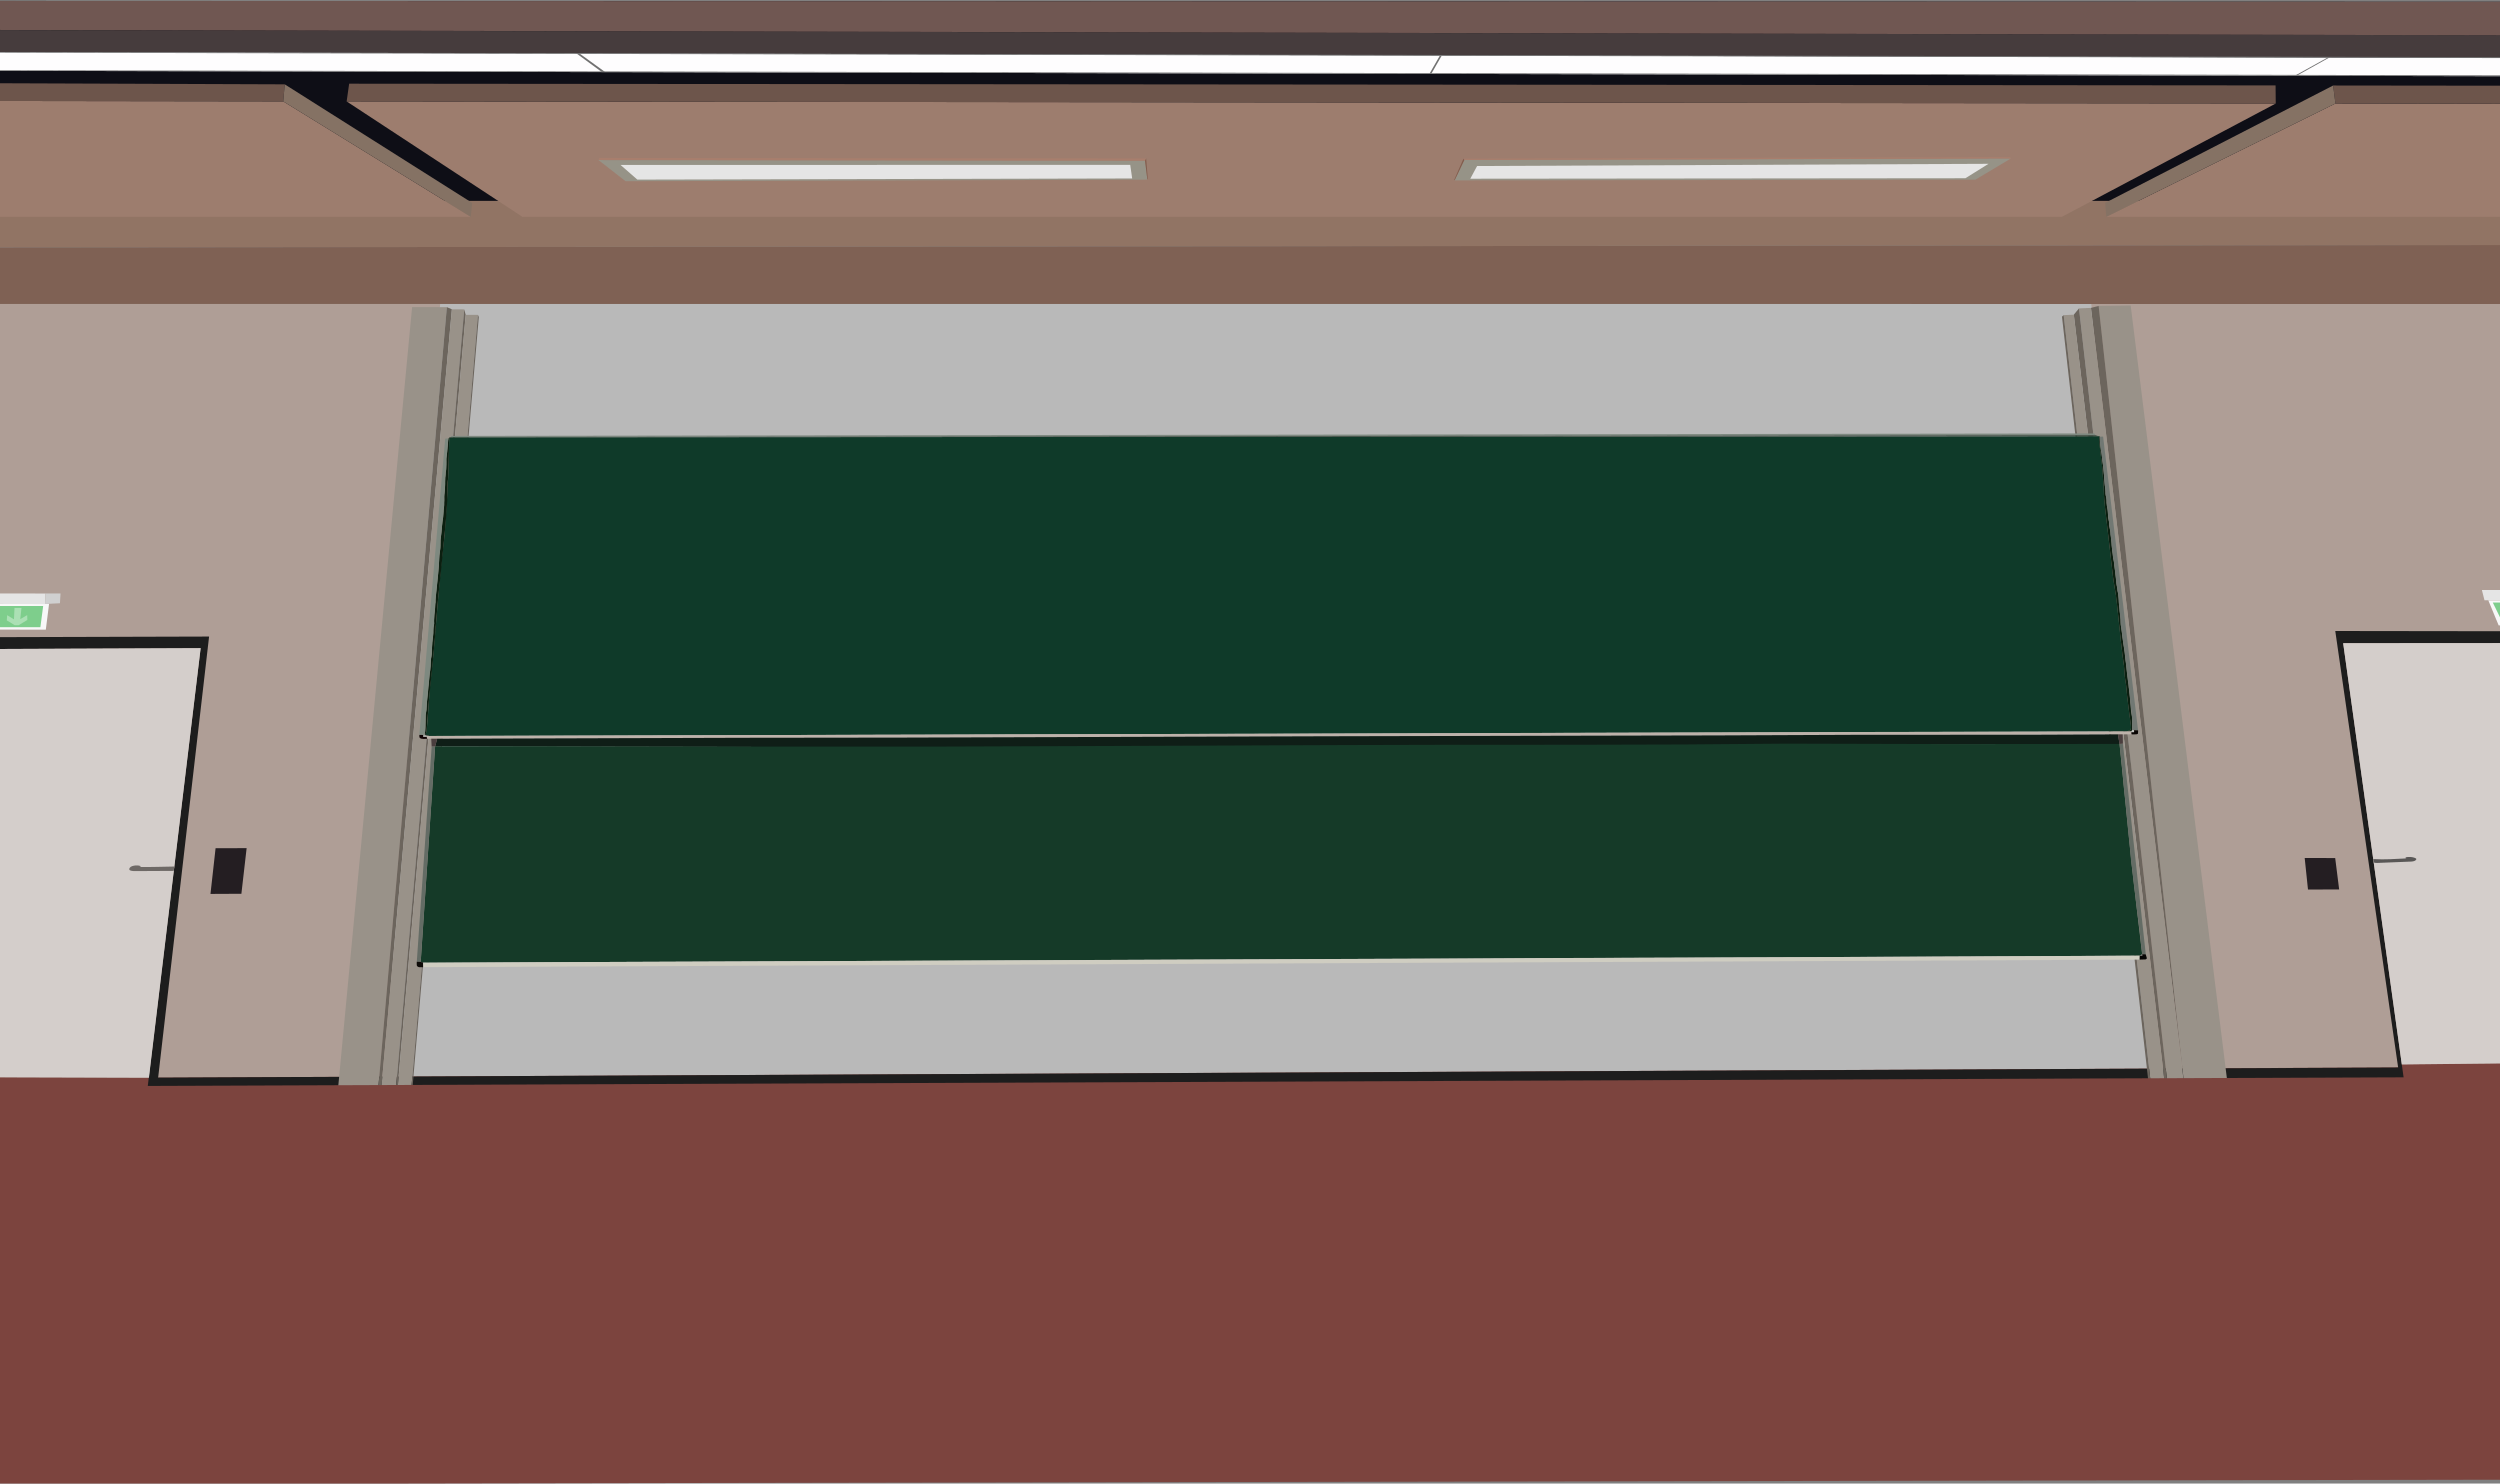 <?xml version="1.0" encoding="UTF-8" standalone="no"?>
<!-- Created with Inkscape (http://www.inkscape.org/) -->

<svg
   version="1.1"
   id="svg2"
   width="1820"
   height="1080"
   viewBox="0 0 1820 1080"
   sodipodi:docname="vorlesungsraum_nah_ohne_beamer.svg"
   inkscape:version="1.2.2 (732a01da63, 2022-12-09)"
   xmlns:inkscape="http://www.inkscape.org/namespaces/inkscape"
   xmlns:sodipodi="http://sodipodi.sourceforge.net/DTD/sodipodi-0.dtd"
   xmlns="http://www.w3.org/2000/svg"
   xmlns:svg="http://www.w3.org/2000/svg">
  <rect x="0" y="0" width="1820" height="1080" fill="#808080" stroke="none"/>
  <defs
     id="defs6" />
  <sodipodi:namedview
     id="namedview4"
     pagecolor="#505050"
     bordercolor="#eeeeee"
     borderopacity="1"
     inkscape:showpageshadow="0"
     inkscape:pageopacity="0"
     inkscape:pagecheckerboard="0"
     inkscape:deskcolor="#505050"
     showgrid="false"
     inkscape:zoom="0.62672192"
     inkscape:cx="840.0855"
     inkscape:cy="597.5537"
     inkscape:window-width="1920"
     inkscape:window-height="991"
     inkscape:window-x="-9"
     inkscape:window-y="-9"
     inkscape:window-maximized="1"
     inkscape:current-layer="g8" />
  <g
     inkscape:groupmode="layer"
     inkscape:label="Image"
     id="g8"
     transform="matrix(1.055,0,0,1,-55.695,-1.4071238e-8)">
    <path
       style="display:inline;fill:#af9e96;fill-opacity:1;stroke:none;stroke-width:1.478"
       d="m 4.729,221.088 1799.787,0.234 0.663,570.911 H 4.729 Z"
       id="path28098"
       inkscape:label="Wand" />
    <path
       style="display:inline;fill:#b9b9b9;fill-opacity:1;stroke:none;stroke-width:1.478"
       d="M 356.513,221.323 H 1495.901 l 45.657,557.825 -1223.549,6.421 z"
       id="path24502"
       inkscape:label="Wand hinter Tafel" />
    <path
       style="display:inline;fill:#7c443e;fill-opacity:1;stroke:none;stroke-width:1.478"
       d="m 1805.202,773.835 0.174,18.415 H 4.701 l 0.003,-8.093 156.921,0.361 1546.186,-7.436 2.315,-2.366 z"
       id="path29343"
       inkscape:label="Boden"
       sodipodi:nodetypes="cccccccc" />
    <path
       style="display:inline;fill:#1d1d1d;fill-opacity:1;stroke:none;stroke-width:1.478"
       d="m 4.729,463.988 192.342,-0.583 -35.152,321.113 1545.697,-7.386 -43.375,-317.767 140.647,0.202 -0.02,8.582 -135.186,0.106 42.434,321.539 -1557.548,2.517 36.653,-320.451 -186.495,0.807 z"
       id="path25099"
       inkscape:label="Türrahmen"
       sodipodi:nodetypes="ccccccccccccc" />
    <g
       id="g4517"
       inkscape:label="Tafelhalterung rechts"
       style="display:inline"
       transform="matrix(0.879,0,0,0.515,4.729,0.979)">
      <path
         style="fill:#999289;fill-opacity:1;stroke:none;stroke-width:2.196"
         d="m 1702.177,430.568 25.169,-0.617 76.462,1106.046 -34.195,0.017 z"
         id="path434"
         sodipodi:nodetypes="ccccc" />
      <path
         style="fill:#6c655d;fill-opacity:1;stroke:none;stroke-width:2.196"
         d="m 1702.194,430.551 -6.042,2.775 73.485,1102.629 z"
         id="path2491"
         sodipodi:nodetypes="cccc" />
      <path
         style="fill:#999289;fill-opacity:1;stroke:none;stroke-width:2.196"
         d="m 1696.157,433.337 -9.39,0.701 69.259,1092.456 13.591,9.496 z"
         id="path3582"
         sodipodi:nodetypes="ccccc" />
      <path
         style="fill:#6c655d;fill-opacity:1;stroke:none;stroke-width:2.196"
         d="m 1686.767,434.039 -4.085,8.896 71.19,1083.14 2.151,0.41 z"
         id="path3653"
         sodipodi:nodetypes="ccccc" />
      <path
         style="fill:#999289;fill-opacity:1;stroke:none;stroke-width:2.196"
         d="m 1682.718,442.959 -7.987,0.613 68.213,1082.934 10.924,-0.437 z"
         id="path3862"
         sodipodi:nodetypes="ccccc" />
      <path
         style="fill:#6c655d;fill-opacity:1;stroke:none;stroke-width:2.196"
         d="m 1674.734,443.573 -1.328,2.135 67.721,1079.612 1.807,1.165 z"
         id="path4485"
         sodipodi:nodetypes="ccccc" />
    </g>
    <g
       id="g8306"
       inkscape:label="Tafelhalterung links"
       style="display:inline"
       transform="matrix(0.879,0,0,0.515,4.729,0.979)">
      <path
         style="fill:#999289;fill-opacity:1;stroke:none;stroke-width:2.196"
         d="m 378.197,432.174 27.286,0.057 -53.864,1103.77 h -31.534 z"
         id="path5252"
         sodipodi:nodetypes="ccccc" />
      <path
         style="fill:#6c655d;fill-opacity:1;stroke:none;stroke-width:2.196"
         d="m 405.477,432.237 3.934,3.106 -55.371,1100.663 -2.417,-0.01 z"
         id="path6703"
         sodipodi:nodetypes="ccccc" />
      <path
         style="fill:#999289;fill-opacity:1;stroke:none;stroke-width:2.196"
         d="m 409.408,435.335 9.698,0.095 -53.606,1100.564 h -11.457 z"
         id="path7188"
         sodipodi:nodetypes="ccccc" />
      <path
         style="fill:#6c655d;fill-opacity:1;stroke:none;stroke-width:2.196"
         d="m 419.104,435.427 1.155,7.76 -53.412,1092.811 -1.343,-0.01 z"
         id="path7673"
         sodipodi:nodetypes="ccccc" />
      <path
         style="fill:#999289;fill-opacity:1;stroke:none;stroke-width:2.196"
         d="m 420.259,443.206 9.609,-0.011 -52.264,1092.808 -10.745,0.018 z"
         id="path7744"
         sodipodi:nodetypes="ccccc" />
      <path
         style="fill:#6c655d;fill-opacity:1;stroke:none;stroke-width:2.196"
         d="m 429.868,443.193 0.715,3.053 L 378.486,1536 h -0.877 z"
         id="path8022"
         sodipodi:nodetypes="ccccc" />
    </g>
    <g
       id="g4509"
       inkscape:label="Tafel"
       style="display:inline"
       transform="matrix(0.879,0,0,0.515,4.729,0.979)">
      <path
         style="fill:#0f3a29;fill-opacity:1;stroke-width:0.999"
         d="m 408.983,616.345 c 0,0 -1.077,0.291 -1.376,0.651 -0.319,0.385 -0.249,1.373 -0.249,1.373 l -0.681,48.006 -0.892,32.344 -0.948,26.783 -1.135,29.728 -2.414,36.379 -2.535,49.848 -2.224,47.369 -1.559,34.397 -2.727,46.053 -0.641,14.99 -0.18,4.44 -1.144,28.666 -0.763,14.906 c 0,0 -0.969,3.843 -0.628,4.434 0.472,0.818 2.815,1.759 2.815,1.759 l 1332.609,-6.465 c 0,0 1.613,-0.791 2.651,-1.709 0.964,-0.851 0.564,-6.375 0.564,-6.375 l -1.956,-26.978 -1.072,-16.223 -0.571,-12.107 -1.163,-13.843 -0.593,-14.331 -1.274,-16.885 -1.274,-19.43 -1.699,-29.253 -1.997,-33.632 -2.245,-24.562 -6.573,-102.716 -0.758,-16.083 -0.187,-9.212 -0.285,-8.563 -0.332,-7.489 -0.3,-7.869 -0.305,-6.977 -0.302,-4.947 -0.203,-2.979 -0.512,-7.514 -1.049,-15.796 -0.271,-10.475 c 0,0 0.066,-0.702 -0.155,-0.92 -0.216,-0.212 -0.284,-0.33 -0.284,-0.33 l -0.026,-0.044 -5.546,0.008 -3.336,0.016 -2.902,0.008 -5.594,0.014 -4.996,0.007 -5.203,0.006 -4.555,0.005 -5.266,0.016 -6.461,0.014 -8.922,0.016 -11.133,0.015 -9.582,0.019 -16.68,0.019 -3.848,0.009 -12.967,0.019 -24.097,0.044 -7.8,0.005 -4.69,0.009 -9.342,0.013 z"
         id="path3364"
         sodipodi:nodetypes="csccccccccccccccsccscccccccccccccccccccccccscccccccccccccccccccccc" />
      <path
         style="fill:#0c1f10;fill-opacity:1"
         d="m 408.879,616.369 c 0,0 -0.351,0.087 -0.681,0.238 -0.168,0.077 -0.349,0.17 -0.439,0.277 -0.255,0.301 -0.393,1.243 -0.393,1.243 l -0.063,5.108 -0.115,6.307 -0.046,3.359 -0.074,5.483 -0.066,4.84 -0.045,3.016 -0.023,1.98 -0.022,1.848 -0.04,2.668 -0.041,2.141 -0.023,1.875 -0.01,1.063 -0.037,2.227 -0.025,1.367 -0.014,1.207 -0.019,1.43 -0.014,1.09 -0.011,0.765 -0.019,1.269 -0.047,1.766 -0.066,2.058 -0.063,2.039 -0.016,0.903 -0.288,5.353 -0.342,25.824 -0.928,24.749 -1.049,20.906 -3.149,58.158 -1.893,31.46 -0.91,19.098 -0.356,7.54 -0.216,4.645 -0.221,4.671 -0.164,3.449 -0.087,1.957 -0.141,2.962 -0.067,4.396 -2.178,45.069 -2.873,50.005 -2.062,48.108 -0.426,1.77 -0.294,2.082 0.089,0.634 0.975,0.787 1.827,0.92 -2.451,-0.627 c 0,0 -0.663,-0.343 -0.884,-0.629 -0.229,-0.296 -0.397,-1.05 -0.397,-1.05 l 0.476,-4.195 0.172,-4.948 0.137,-7.71 0.039,-5.367 0.018,-2.699 0.037,-2.515 0.22,-2.652 0.411,-4.535 0.096,-3.846 0.231,-6.512 0.407,-7.051 0.435,-7.646 0.281,-6.299 0.344,-5.26 0.321,-6.631 0.397,-7.357 0.425,-5.503 0.312,-5.922 0.089,-4.086 0.064,-2.385 0.179,-3.957 0.29,-2.913 0.262,-3.672 0.053,-4.7 0.213,-5.837 0.099,-2.416 0.053,-3.047 0.262,-3.62 0.288,-4.31 0.269,-5.324 0.027,-4.356 0.181,-4.371 0.293,-2.993 0.161,-1.992 -0.088,-3.387 0.112,-4.56 0.144,-4.474 0.478,-7.563 0.234,-7.839 0.205,-2.441 -0.002,-3.424 0.152,-3.385 0.125,-2.207 1.812,-31.457 0.449,-9.958 0.505,-15.413 0.761,-11.19 0.12,-10.974 0.717,-10.552 0.373,-7.677 0.46,-7.985 0.479,-5.59 0.355,-8.197 0.012,-1.427 0.08,-1.292 0.067,-1.347 0.153,-1.79 0.137,-3.105 0.004,-3.37 0.101,-4.021 -0.033,-4.673 0.089,-3.171 0.14,-1.801 0.118,-2.299 0.13,-2.209 0.118,-3.735 0.101,-4.541 -0.002,-3.437 0.086,-5.093 0.015,-0.972 0.163,-2.032 0.107,-2.111 0.059,-1.646 0.018,-1.171 0.139,-1.295 0.086,-1.069 0.093,-1.106 0.053,-1.171 0.043,-1.315 0.044,-2.209 0.009,-1.004 0.062,-2.01 -10e-4,-2.08 0.009,-2.761 -0.018,-1.812 0.038,-2.145 0.179,-3.026 0.333,-4.662 0.29,-5.46 0.155,-3.444 0.312,-6.183 0.103,-2.774 0.136,-1.408 0.114,-0.979 c 0,0 0.163,-0.413 0.263,-0.72 0.107,-0.33 0.281,-0.568 0.409,-0.717 0.301,-0.349 0.922,-0.469 0.922,-0.469 l 1.045,0.143 z"
         id="path6458"
         sodipodi:nodetypes="csscccccccccccccccccccccccccccccccccccccccccccccccscccccccccccccccccccccccccccccccccccccccccccccccccccccccccccccccccccccccccccccccccccccccccccccccssccc" />
      <path
         style="fill:#0c1f10;fill-opacity:1"
         d="m 1702.427,614.73 c 0.129,-0.001 0.254,0.064 0.362,0.134 0.045,0.029 0.168,0.081 0.216,0.215 0.059,0.165 0.04,0.415 0.04,0.415 l 0.074,1.7 0.056,2.134 0.057,2.64 0.221,4.165 0.06,2.262 0.255,3.514 0.146,1.846 0.37,3.289 0.254,3.027 0.119,1.907 0.203,3.595 0.219,2.878 0.228,3.402 0.284,3.418 0.229,3.506 0.162,3.261 0.225,4.268 0.224,3.966 0.154,3.946 0.099,2.87 0.111,2.43 0.093,2.033 0.176,3.015 0.294,3.554 0.172,3.972 0.055,3.874 0.212,2.679 0.178,1.223 0.191,1.577 0.185,2.315 0.059,2.694 0.032,2.506 0.217,3.882 0.387,3.723 0.288,3.356 0.139,3.738 0.203,5.966 0.665,6.041 0.119,3.217 0.117,3.142 0.327,2.914 0.491,4.948 0.158,3.891 0.154,2.054 0.452,6.807 0.124,2.64 0.144,3.846 0.577,9.315 0.217,2.573 0.343,5.883 0.649,5.417 0.288,5.218 0.604,7.678 0.317,5.172 0.164,2.222 0.222,3.28 0.176,3.745 0.154,3.026 0.196,2.657 0.453,3.969 0.223,3.738 0.296,2.343 0.262,2.671 0.356,6.587 0.141,5.139 0.234,5.012 0.197,2.598 0.235,5.208 0.368,4.793 0.296,6.453 0.09,4.969 0.111,2.797 0.239,2.541 0.206,2.761 0.315,4.125 0.139,2.074 0.186,2.93 0.171,2.317 0.116,1.558 0.127,1.414 0.184,2.343 0.239,3.327 0.167,2.136 0.282,3.201 0.168,1.909 0.252,2.976 0.195,2.751 0.16,2.385 0.144,2.485 0.199,2.862 0.157,2.618 0.179,2.396 0.245,2.82 0.085,1.13 0.118,2.134 0.279,4.479 0.133,2.509 0.268,4.339 0.231,3.364 0.098,1.378 0.131,1.429 0.11,1.489 0.118,1.935 0.119,2.154 0.277,3.666 0.087,1.96 0.086,1.953 0.064,1.09 0.088,0.932 0.165,2.738 0.066,1.296 0.078,1.184 0.108,1.324 0.105,1.337 0.118,2.045 0.163,2.582 0.053,1.403 0.054,1.492 0.071,1.348 0.044,1.425 0.056,1.458 0.107,1.657 0.118,1.758 0.094,2.365 0.072,1.644 0.018,0.907 0.055,1.27 0.08,1.581 0.161,2.333 0.203,2.52 0.367,3.434 0.177,3.073 0.051,2.564 0.027,3.136 0.01,3.115 -0.072,3.193 0.041,1.9 -0.047,1.977 c 0,0 -0.125,0.677 -0.287,1.675 -0.114,0.703 -0.282,0.805 -0.282,0.805 l -3.551,-3e-4 0.941,-0.525 c 0,0 0.31,-0.186 0.684,-0.432 0.35,-0.23 0.758,-0.511 0.969,-0.797 0.183,-0.248 0.414,-0.855 0.414,-0.855 l 0.193,-1.868 0.032,-1.831 -0.183,-3.139 -0.197,-3.022 -0.235,-3.203 -0.204,-2.649 -0.234,-3.093 -0.259,-3.36 -0.163,-2.477 -0.173,-2.461 -0.1,-1.473 -0.108,-1.324 -0.055,-0.77 -0.13,-1.746 -0.154,-2.359 -0.128,-1.867 -0.095,-1.528 -0.105,-1.527 -0.091,-1.344 -0.085,-1.383 -0.107,-1.574 -0.076,-1.223 -0.049,-0.698 -0.045,-0.751 -0.05,-0.586 -0.036,-0.609 -0.071,-1.137 -0.044,-0.949 -0.055,-1.355 -0.063,-1.332 -0.054,-1.113 -0.065,-1.391 -0.058,-1.235 -0.075,-1.45 -0.045,-0.913 -0.052,-1.051 -0.138,-2.086 -0.164,-1.984 -0.156,-1.82 -0.131,-1.75 -0.197,-2.14 -0.153,-1.906 -0.122,-1.45 -0.124,-1.5 -0.077,-1.43 -0.135,-3.34 -0.179,-4.406 -0.109,-2.484 -0.223,-4.556 -0.16,-1.945 -0.081,-1.218 -0.225,-2.898 -0.172,-2.446 -0.193,-2.413 -0.22,-2.952 -0.187,-2.392 -0.153,-2.438 -0.173,-2.804 -0.203,-2.938 -0.121,-1.86 -0.199,-3.289 -0.151,-2.085 -0.221,-3.368 -0.135,-2.344 -0.081,-1.422 -0.076,-1.5 -0.146,-2.336 -0.169,-2.953 -0.125,-2.055 -0.22,-4.179 -0.165,-2.728 -0.151,-2.539 -0.152,-2.765 -0.297,-5.008 -1.133,-19.055 -1.092,-16.781 -0.259,-2.655 -0.202,-2.267 -0.33,-3.757 -0.361,-3.883 -0.267,-2.805 -0.279,-2.946 -0.292,-3.773 -0.242,-3.313 -0.138,-2.14 -0.33,-5.187 -0.481,-7.687 -0.348,-5.249 -0.332,-5.375 -0.35,-5.891 -0.184,-2.602 -0.583,-9.289 -0.26,-3.96 -0.199,-2.603 -0.411,-6.86 -0.133,-1.912 -0.265,-3.947 -0.315,-4.962 -0.198,-2.967 -0.192,-3.025 -0.193,-3.288 -0.385,-5.954 -0.392,-6.031 -0.236,-3.719 -0.223,-3.492 -0.215,-3.697 -0.179,-3.749 -0.109,-2.585 -0.154,-2.593 -0.082,-2.335 -0.082,-1.833 -0.07,-1.005 -0.071,-2.742 -0.064,-3.867 -0.108,-4.102 -0.095,-3.407 -0.096,-3.009 -0.074,-2.04 -0.133,-2.427 -0.109,-2.829 -0.176,-3.952 -0.175,-4.017 -0.142,-4.271 -0.158,-3.273 -0.192,-3.502 -0.217,-3.335 -0.253,-3.461 -0.18,-2.885 -0.232,-3.554 -0.127,-1.905 -0.2,-3.065 -0.219,-3.287 -0.111,-1.836 -0.27,-3.531 -0.12,-2.259 -0.113,-4.157 -0.058,-2.663 -0.057,-2.124 -0.054,-1.642 -0.18,-0.395 c 0,0 -0.031,-0.066 -0.081,-0.122 -0.05,-0.056 -0.084,-0.1 -0.131,-0.179 -0.03,-0.05 -0.033,-0.093 -0.033,-0.093 0,0 0.019,-0.034 0.26,-0.036 z"
         id="path9127"
         sodipodi:nodetypes="ssscccccccccccccccccccccccccccccccccccccccccccccccccccccccccccccccccccccccccccccccccccccccccccccccccccccccccccccccccccccccccccccccccccccccccccscccsscccccccccccccccccccccccccccccccccccccccccccccccccccccccccccccccccccccccccccccccccccccccccccccccccccccccccccccccccccccccccccccccccccccccccccccsscss" />
      <path
         style="fill:#7e8980;fill-opacity:1;stroke-width:0.203"
         d="m 406.674,617.822 -2.503,0.313 -20.326,418.839 3.138,0.103 0.997,-0.891 0.451,-4.088 0.055,-1.788 0.092,-2.421 0.063,-2.632 0.041,-2.243 -4.5e-4,-1.9 0.027,-1.85 0.038,-2.844 0.024,-1.939 0.003,-2.187 0.082,-3.907 0.426,-4.991 0.14,-1.705 0.085,-2.429 0.072,-2.241 0.11,-3.156 0.186,-4.165 0.176,-3.234 0.188,-3.164 0.162,-2.758 0.201,-3.368 0.132,-3.108 0.22,-4.516 0.133,-2.04 0.165,-2.492 0.172,-3.681 0.173,-3.584 0.293,-5.278 0.082,-1.473 0.098,-1.301 0.094,-1.179 0.061,-0.871 0.125,-1.535 0.076,-1.063 0.072,-1.769 0.071,-1.102 0.124,-2.078 0.025,-1.379 0.037,-1.626 0.01,-1 0.049,-1.254 0.033,-1.078 0.015,-0.617 0.023,-0.652 0.036,-0.766 0.04,-0.727 0.029,-0.649 0.035,-0.984 0.095,-1.066 0.105,-1.07 0.096,-1.012 0.048,-0.566 0.13,-1.515 0.054,-1.227 0.044,-1.738 0.015,-1.113 0.017,-1.227 0.004,-0.624 0.136,-3.726 0.137,-4.265 0.268,-5.831 0.21,-3.577 0.168,-2.242 0.103,-2.15 0.106,-2.203 0.069,-2.079 0.024,-1.531 -0.004,-0.819 0.058,-2.072 0.017,-1.203 0.082,-1.734 0.205,-2.023 0.156,-1.672 0.082,-1.515 -0.012,-1.993 -0.028,-1.5 8.1e-4,-1.608 0.135,-3.595 0.132,-4.071 0.092,-1.538 0.081,-1.11 0.096,-1.531 0.109,-1.898 0.057,-1.078 0.067,-1.712 0.074,-1.663 0.014,-1.562 0.036,-0.953 0.046,-1.195 0.067,-1.438 0.066,-0.875 0.107,-0.922 -0.03,-0.696 -0.004,-1.617 0.038,-1.524 0.122,-3.181 0.219,-3.414 0.089,-1.867 0.263,-4.179 0.062,-1.422 0.173,-2.749 0.21,-3.845 0.12,-2.241 0.182,-2.868 0.292,-5.383 0.526,-9.749 0.072,-1.853 0.098,-1.742 0.049,-1.257 0.122,-2.789 0.033,-1.211 0.045,-1.82 0.074,-1.585 0.02,-1.142 0.047,-1.382 0.026,-1.586 0.102,-2.742 0.069,-1.891 0.076,-1.311 0.123,-1.656 0.146,-1.611 0.195,-3.242 0.143,-2.188 0.051,-2.25 0.074,-1.296 0.019,-3.102 0.048,-2.398 0.007,-2.885 0.114,-2.147 0.124,-1.546 0.11,-1.531 0.138,-2.024 0.074,-0.969 0.128,-2.359 0.11,-1.993 0.046,-1.172 0.15,-2.743 0.078,-1.64 0.103,-1.899 0.083,-1.491 0.135,-2.274 0.113,-2.239 0.135,-1.734 0.263,-3.183 0.149,-2.045 0.113,-2.606 0.096,-1.934 0.096,-2.364 0.022,-1.381 0.06,-1.619 0.18,-2.508 0.114,-1.699 0.054,-1.395 0.057,-1.531 0.008,-1.488 0.006,-1.918 0.042,-1.86 0.022,-1.098 -0.002,-1.558 -0.001,-1.044 -0.01,-1.347 -0.007,-1.723 0.063,-1.383 0.11,-2.01 0.166,-2.773 0.063,-1.421 0.065,-1.097 0.022,-0.563 0.019,-0.892 0.045,-1.425 0.044,-1.757 0.043,-1.06 0.017,-1.348 0.045,-1.807 -0.01,-1.353 0.006,-1.226 0.011,-1.342 0.019,-1.282 0.015,-1.182 0.028,-1.315 0.021,-1.309 0.102,-1.104 0.059,-1.094 0.074,-1.166 0.056,-1.243 0.037,-0.85 0.02,-1.055 0.055,-0.973 0.117,-1.233 0.071,-0.928 0.084,-0.95 0.034,-0.895 0.086,-2.995 0.02,-1.308 0.047,-2.293 0.04,-3.309 -0.013,-3.21 0.025,-2.364 0.138,-2.41 0.207,-2.949 0.265,-4.187 0.089,-2.034 0.16,-2.884 0.104,-2.175 0.112,-2.496 0.112,-2.475 0.112,-2.222 0.074,-1.778 0.17,-1.823 z"
         id="path9145"
         sodipodi:nodetypes="ccccccccccccccccccccccccccccccccccccccccccccccccccccccccccccccccccccccccccccccccccccccccccccccccccccccccccccccccccccccccccccccccccccccccccccccccccccccccccccccccccccccccccccccccccccccccccccccccccccccccccccccccccccccc" />
      <path
         style="fill:#7e8980;fill-opacity:1;stroke-width:0.203"
         d="m 409.033,614.307 -0.325,1.627 246.948,-0.51 71.813,-0.097 14.656,-0.002 26.687,-0.125 23.5,-0.022 21.656,-0.081 20.844,0.016 33.094,-0.108 23.688,-0.054 82.406,-0.188 87.969,-0.014 425.406,-1.033 212.455,-0.454 -0.962,-2.454 z"
         id="path13005"
         sodipodi:nodetypes="ccccccccccccccccc" />
      <path
         style="fill:#404d44;fill-opacity:1;stroke-width:0.203"
         d="m 408.73,615.912 -0.365,0.287 1.016,0.151 1.988,-0.008 23.076,-0.028 216.712,-0.22 120.335,-0.151 18.539,-0.007 10.85,-0.019 8.568,-0.017 0.823,0.004 1.171,-10e-4 3.9,5.5e-4 4.442,-0.011 25.743,-0.027 4.999,-8.5e-4 178.941,-0.136 235.156,-0.303 104.656,-0.094 98.875,-0.151 152.695,-0.251 7.289,-0.018 74.043,-0.14 -2.375,-1.5 -53.84,0.017 -903.469,1.941 z"
         id="path13007"
         sodipodi:nodetypes="ccccccccccccccccccccccccccc" />
      <path
         style="fill:#717873;fill-opacity:1;stroke-width:0.203"
         d="m 1703.039,615.358 2.663,-0.077 27.436,415.302 -4.746,-0.395 0.102,-0.703 0.062,-1.594 -0.047,-3.336 -0.047,-6.552 -0.099,-6.931 -0.887,-13.27 -0.874,-16.043 -0.892,-15.448 -0.642,-6.878 -0.531,-8.181 -0.703,-11.695 -0.853,-13.279 -0.327,-6.085 -0.443,-5.384 -0.695,-7.526 -0.775,-10.257 -0.314,-5.092 -0.621,-7.436 -0.278,-3.277 -0.094,-3.783 -0.049,-3.591 -0.181,-3.38 -0.201,-3.776 -0.386,-5.511 -0.1,-3.24 -0.138,-1.923 -0.119,-2.176 -0.094,-1.719 -0.048,-0.999 -0.032,-0.874 -0.04,-1.237 -0.022,-0.945 -0.017,-0.868 -0.023,-0.823 -0.039,-0.89 -0.084,-2.028 -0.058,-1.114 -0.062,-1.132 -0.126,-2.215 -0.014,-0.398 -0.032,-0.393 -0.591,-5.134 -0.059,-2.406 -0.593,-6.139 -0.178,-1.657 -1.146,-18.248 -0.522,-7.063 -0.09,-1.746 -0.316,-4.419 -0.501,-4.443 -0.28,-4.564 -0.647,-9.61 -0.229,-3.547 -0.053,-2.421 -0.114,-2.419 -0.236,-3.979 -0.098,-1.599 -0.175,-2.641 -0.208,-2.267 -0.072,-2.664 -0.152,-2.173 -0.213,-2.499 -0.505,-4.519 -0.189,-4.651 -0.045,-1.501 -0.263,-2.379 -0.435,-3.887 -0.017,-2.068 -0.208,-5.513 -0.216,-3.701 -0.211,-2.353 -0.288,-2.508 -0.15,-2.776 -0.13,-1.657 -0.011,-2.883 -0.052,-2.142 -0.134,-2.031 -0.458,-3.571 -0.19,-2.419 0.024,-0.961 -0.113,-3.811 -0.153,-3.218 -0.277,-3.456 -0.18,-2.752 -0.185,-4.661 -0.154,-4.101 -0.14,-3.026 -0.16,-2.785 -0.283,-5.613 -0.21,-3.8 -0.34,-4.606 -0.281,-3.858 -0.229,-3.246 -0.231,-3.58 -0.315,-4.573 -0.279,-2.632 -0.409,-4.584 -0.199,-4.089 -0.224,-4.483 -0.11,-4.078 z"
         id="path16891"
         sodipodi:nodetypes="ccccccccccccccccccccccccccccccccccccccccccccccccccccccccccccccccccccccccccccccccccccccccccccccccccccccccc" />
      <path
         style="fill:#bdb2aa;fill-opacity:1;stroke-width:0.203"
         d="m 389.527,1037.944 0.11,1.9 0.186,1.433 0.134,1.131 1338.102,-6.245 -0.155,-4.185 -3.558,0.054 -9.127,0.076 -9.811,0.155 -22.517,-0.01 -73.207,0.247 -111.685,0.396 -155.875,0.791 -176.874,0.981 -126.5,0.675 -85.626,0.372 -116.125,0.505 -41.719,0.312 -53.094,0.205 -19.789,0.152 -28.373,0.128 -18.142,0.059 -15.689,0.07 -20.484,0.092 -25.367,0.159 -21.589,0.098 -29.61,0.134 -30.737,0.184 -27.709,0.127 -12.331,0.056 -41.896,0.214 -47.951,0.22 -10.761,0.025 z"
         id="path25442"
         sodipodi:nodetypes="cccccccccccccccccccccccccccccccccc" />
      <path
         style="fill:#100304;fill-opacity:1;stroke-width:0.203"
         d="m 386.995,1037.075 -3.119,-0.103 0.036,2.872 c 0,0 0.092,1.076 0.471,1.55 0.223,0.278 0.663,0.708 1.098,0.899 0.552,0.243 1.862,0.364 1.862,0.364 l 2.623,-0.245 -0.317,-2.513 -2.614,-0.013 z"
         id="path29099"
         sodipodi:nodetypes="cccssccccc" />
      <path
         style="fill:#a3a7a2;fill-opacity:1;stroke-width:0.203"
         d="m 387.977,1036.173 -0.992,0.896 0.034,2.821 2.626,0.012 -0.051,-0.89 -0.071,-1.093 -0.236,-0.054 -0.426,-0.253 -0.348,-0.241 -0.161,-0.191 -0.167,-0.328 z"
         id="path33226"
         sodipodi:nodetypes="cccccccccccc" />
      <path
         style="fill:#090503;fill-opacity:1;stroke-width:0.166"
         d="m 1729.962,1030.326 3.179,0.193 c 0,0 0.109,3.168 -0.09,4.64 -0.036,0.266 -0.297,0.452 -0.507,0.625 -0.259,0.214 -0.547,0.298 -0.876,0.378 -1.198,0.293 -3.704,0 -3.704,0 l -0.045,-3.083 2.086,-0.022 z"
         id="path35145"
         sodipodi:nodetypes="ccssscccc" />
      <path
         style="fill:#c2c5c1;fill-opacity:1;stroke-width:0.203"
         d="m 1728.389,1030.184 -0.066,0.469 -0.126,0.619 -0.106,0.454 -0.09,0.197 -0.094,0.064 0.01,1.098 2.064,-0.022 -0.011,-2.729 z"
         id="path36098"
         sodipodi:nodetypes="cccccccccc" />
      <path
         style="fill:#0f1e17;fill-opacity:1;stroke-width:0.1"
         d="m 397.873,1042.376 -1.61,10.757 364.737,1.285 80.812,0.378 876.783,-4.773 -1.228,-13.811 -62.869,0.474 -145.532,0.157 -105.969,0.814 -308.572,1.226 -330.574,1.858 -124.872,0.274 z"
         id="path38293"
         sodipodi:nodetypes="ccccccccccccc" />
      <path
         style="fill:#153a28;fill-opacity:1;stroke-width:0.215"
         d="m 396.263,1053.1 -11.316,304.769 1.794,1.074 3.552,0.035 1270.395,-9.272 73.816,-0.673 1.916,-2.069 -1.07,-14.999 -0.654,-10.068 -6.637,-102.17 -9.463,-170.017 -72.098,0.127 -67.175,0.065 -122.329,-0.589 -80.118,1.16 -81.766,0.395 -112.473,0.117 -68.802,0.318 -183.268,1.28 -145.303,0.937 -144.725,-0.06 -171.132,-0.461 -72.698,0.145 z"
         id="path40005"
         sodipodi:nodetypes="cccccccccccccccccccccccc" />
      <path
         style="fill:#cfcdc1;fill-opacity:1;stroke-width:0.203"
         d="m 1734.476,1349.013 -0.026,5.59 -1347.62,10.674 -0.066,-6.32 747.55,-5.462 81.186,-0.52 46.187,-0.529 96.564,-0.576 51.749,-0.308 156.75,-1.127 61.875,-0.576 z"
         id="path42219"
         sodipodi:nodetypes="cccccccccccc" />
      <path
         style="fill:#646c65;fill-opacity:1;stroke-width:0.203"
         d="m 1736.317,1347.037 2.868,0.059 -17.934,-297.846 -2.669,0.449 0.925,16.267 0.818,13.603 0.555,9.597 1.135,23.241 1.261,20.778 1.153,22.097 0.962,17.847 1.442,25.018 0.704,15.161 1.003,14.01 1.376,22.403 0.843,12.023 0.97,15.385 0.978,14.004 0.787,10.649 1.442,21.12 0.484,10.341 0.58,9.242 z"
         id="path45676"
         sodipodi:nodetypes="ccccccccccccccccccccccc" />
      <path
         style="fill:#646c65;fill-opacity:1;stroke-width:0.203"
         d="m 384.951,1357.841 -3.073,-0.248 11.679,-304.325 2.713,-0.199 z"
         id="path48147"
         sodipodi:nodetypes="ccccc" />
      <path
         style="fill:#0e0b08;fill-opacity:1;stroke-width:0.203"
         d="m 384.954,1357.844 -3.068,-0.241 c 0,0 -0.184,3.168 -0.027,4.803 0.043,0.447 0.098,1.041 0.297,1.461 0.218,0.461 0.703,0.842 0.956,1.123 0.271,0.3 0.861,0.372 0.861,0.372 l 2.854,-0.073 -0.053,-6.321 z"
         id="path48171"
         sodipodi:nodetypes="ccssscccc" />
      <path
         style="fill:#050504;fill-opacity:1;stroke-width:0.203"
         d="m 1736.316,1347.031 0.165,1.987 -2.003,-0.014 -0.124,5.584 c 0,0 4.323,-0.191 4.582,-0.237 0.232,-0.042 0.478,-0.33 0.648,-0.558 0.172,-0.231 0.36,-0.481 0.395,-0.767 0.022,-0.177 -0.062,-1.25 -0.062,-1.25 l -0.775,-4.675 z"
         id="path51263"
         sodipodi:nodetypes="ccccsssccc" />
      <path
         style="fill:#727b78;fill-opacity:1;stroke-width:0.203"
         d="m 1736.32,1347.031 -1.844,1.98 h 2.004 z"
         id="path52492"
         sodipodi:nodetypes="cccc" />
      <path
         style="fill:#4a3e3e;fill-opacity:1;stroke-width:0.203"
         d="m 393.22,1042.416 0.32,10.861 2.762,-0.221 1.569,-10.673 z"
         id="path53332"
         sodipodi:nodetypes="ccccc" />
      <path
         style="fill:#4a3e3e;fill-opacity:1;stroke-width:0.203"
         d="m 1721.258,1049.258 -2.688,0.469 -0.347,-3.805 -0.093,-1.226 -0.158,-1.732 -0.076,-0.766 -0.381,-4.138 -0.141,-1.85 3.688,-0.01 z"
         id="path61607"
         sodipodi:nodetypes="cccccccccc" />
    </g>
    <g
       id="g26625"
       inkscape:label="Decke"
       style="display:inline"
       transform="matrix(0.879,0,0,0.515,4.729,0.979)">
      <path
         style="fill:#0e0e16;fill-opacity:1;stroke:none;stroke-width:2.196"
         d="M 0,-0.587 2047.247,0.587 2048.016,298.781 0,291.15 Z"
         id="path24498"
         inkscape:label="path24498"
         sodipodi:nodetypes="ccccc" />
      <path
         style="fill:#7f6154;fill-opacity:1;stroke:none;stroke-width:2.196"
         d="m 0.093,347.986 2047.852,-3.651 -9e-4,83.479 -2048.039,-0.125 z"
         id="path8357"
         sodipodi:nodetypes="ccccc" />
      <path
         style="display:inline;fill:#917464;fill-opacity:1;stroke:none;stroke-width:2.196"
         d="M 2047.927,282.07 0.021,281.995 -0.072,347.93 2047.98,344.443 Z"
         id="path10069"
         sodipodi:nodetypes="ccccc" />
    </g>
    <g
       id="g13986"
       inkscape:label="Decken Panelle"
       style="display:inline"
       transform="matrix(0.879,0,0,0.515,4.729,0.979)">
      <path
         style="fill:#9d7d6e;fill-opacity:1;stroke:none;stroke-width:2.196"
         d="m 1888.119,144.389 159.984,0.503 -0.109,159.688 -339.841,0.046 z"
         id="path11574"
         sodipodi:nodetypes="ccccc" />
      <path
         style="fill:#6d554b;fill-opacity:1;stroke:none;stroke-width:2.196"
         d="m 1886.276,118.955 161.599,0.355 0.152,25.593 -159.955,-0.514 z"
         id="path11576"
         sodipodi:nodetypes="ccccc" />
      <path
         style="fill:#857264;fill-opacity:1;stroke:none;stroke-width:2.196"
         d="m 1886.273,118.973 1.81,25.426 -179.905,160.209 -0.887,-19.708 z"
         id="path12388"
         sodipodi:nodetypes="ccccc" />
      <path
         style="display:inline;fill:#9d7d6e;fill-opacity:1;stroke:none;stroke-width:2.196"
         d="M 1841.235,144.412 1673.366,304.558 464.853,304.663 326.8,141.464 Z"
         id="path13416"
         sodipodi:nodetypes="ccccc" />
      <path
         style="fill:#6d554b;fill-opacity:1;stroke:none;stroke-width:2.196"
         d="m 1841.094,118.835 0.13,25.564 -1514.417,-2.904 1.976,-25.094 z"
         id="path13556"
         sodipodi:nodetypes="ccccc" />
      <path
         style="fill:#9d7d6e;fill-opacity:1;stroke:none;stroke-width:2.196"
         d="m 0,140.681 277.019,0.759 147.2,163.209 -424.211,0.003 z"
         id="path13627"
         sodipodi:nodetypes="ccccc" />
      <path
         style="fill:#6d554b;fill-opacity:1;stroke:none;stroke-width:2.196"
         d="M 0.012,115.41 278.203,117.318 277.028,141.449 0.006,140.679 Z"
         id="path13905"
         sodipodi:nodetypes="ccccc" />
      <path
         style="fill:#857264;fill-opacity:1;stroke:none;stroke-width:2.196"
         d="M 278.205,117.316 425.42,284.997 424.224,304.651 277.029,141.446 Z"
         id="path13907"
         sodipodi:nodetypes="ccccc" />
    </g>
    <g
       id="g20195"
       inkscape:label="Lampen an der Decke"
       transform="matrix(0.879,0,0,0.515,4.729,0.979)">
      <path
         style="display:inline;fill:#969387;fill-opacity:1;stroke:none;stroke-width:2.196"
         d="m 524.466,224.317 429.109,0.908 1.816,26.791 -409.583,2.27 z"
         id="path13988" />
      <path
         style="fill:#a87e6d;fill-opacity:1;stroke:none;stroke-width:2.196"
         d="m 524.477,224.316 0.769,-2.936 429.223,0.752 -0.893,3.09 z"
         id="path13990"
         sodipodi:nodetypes="ccccc" />
      <path
         style="fill:#815c4d;fill-opacity:1;stroke:none;stroke-width:2.196"
         d="m 955.39,252.019 0.372,-0.907 -1.292,-28.976 -0.895,3.092 z"
         id="path14478"
         sodipodi:nodetypes="ccccc" />
      <path
         style="fill:#e5e5e5;fill-opacity:1;stroke:none;stroke-width:2.196"
         d="m 541.826,231.293 400.123,-0.182 1.531,19.26 -388.448,1.623 z"
         id="path14804"
         sodipodi:nodetypes="ccccc" />
      <path
         style="display:inline;fill:#969387;fill-opacity:1;stroke:none;stroke-width:2.196"
         d="m 1204.224,224.299 429.123,-2.24 -27.889,29.994 -408.863,1.052 z"
         id="path15832"
         sodipodi:nodetypes="ccccc" />
      <path
         style="fill:#a87e6d;fill-opacity:1;stroke:none;stroke-width:2.196"
         d="m 1204.224,224.301 -0.69,-1.949 429.086,-2.254 0.734,1.962 z"
         id="path16386"
         sodipodi:nodetypes="ccccc" />
      <path
         style="fill:#815c4d;fill-opacity:1;stroke:none;stroke-width:2.196"
         d="m 1196.592,253.103 -0.289,-0.888 7.23,-29.865 0.696,1.951 z"
         id="path17216"
         sodipodi:nodetypes="ccccc" />
      <path
         style="fill:#e5e5e5;fill-opacity:1;stroke:none;stroke-width:2.196"
         d="m 1214.262,232.768 401.473,-3.108 -18.131,20.376 -388.695,0.691 z"
         id="path19150" />
    </g>
    <g
       id="g26620"
       inkscape:label="Lampe lang Decke"
       transform="matrix(0.879,0,0,0.515,4.729,0.979)">
      <path
         style="fill:#463c3d;fill-opacity:1;stroke:none;stroke-width:2.196"
         d="M 0.006,71.48 2047.998,80.064 2047.453,48.108 0.009,40.388 Z"
         id="path20197"
         sodipodi:nodetypes="ccccc" />
      <path
         style="fill:#fefdfe;fill-opacity:1;stroke:none;stroke-width:2.196"
         d="m 0,71.463 2047.994,8.601 V 105.963 L 0,98.024 Z"
         id="path23115"
         sodipodi:nodetypes="ccccc" />
      <path
         style="fill:#717171;fill-opacity:1;stroke:none;stroke-width:2.196"
         d="m -0.003,98.027 -6.1127e-4,-0.911 2048.006,7.594 10e-4,1.257 z"
         id="path23657"
         sodipodi:nodetypes="ccccc" />
      <path
         style="fill:#717171;fill-opacity:1;stroke:none;stroke-width:2.196"
         d="m -0.003,72.367 -6.1127e-4,-0.911 2048.006,7.594 10e-4,1.257 z"
         id="path24469"
         sodipodi:nodetypes="ccccc" />
      <path
         style="fill:#717171;fill-opacity:1;stroke:none;stroke-width:2.196"
         d="m 1882.3,79.1 1.372,-0.047 -25.425,25.51 -1.461,-0.017 z"
         id="path24492"
         sodipodi:nodetypes="ccccc" />
      <path
         style="fill:#717171;fill-opacity:1;stroke:none;stroke-width:2.196"
         d="m 1184.963,76.897 h 1.474 l -8.19,25.667 -1.461,-0.017 z"
         id="path24494"
         sodipodi:nodetypes="ccccc" />
      <path
         style="fill:#717171;fill-opacity:1;stroke:none;stroke-width:2.196"
         d="m 506.93,73.286 20.072,26.428 2.629,0.074 -20.358,-26.523 z"
         id="path24496"
         sodipodi:nodetypes="ccccc" />
    </g>
    <path
       style="display:inline;fill:#d4cecb;fill-opacity:1;stroke:none;stroke-width:1.478"
       d="m 1669.707,468.255 135.175,-0.101 0.266,305.672 -94.982,1.13 z"
       id="path26628"
       inkscape:label="Tür Rechts"
       sodipodi:nodetypes="ccccc" />
    <path
       style="fill:#595756;fill-opacity:1;stroke:none;stroke-width:1.478"
       d="m 1690.434,625.406 c 8.048,0.524 15.533,-0.12 23.174,-0.502 -1.09,0.086 -1.016,-0.41 -0.688,-0.706 0.26,-0.301 2.811,-0.467 4.298,-0.202 1.625,0.323 3.217,0.897 2.923,1.612 -0.598,1.276 -1.992,1.48 -3.439,1.613 l -23.555,1.008 c -1.323,0.061 -1.957,-0.099 -2.417,-0.595 z"
       id="path26891"
       sodipodi:nodetypes="ccccccccc"
       inkscape:label="Türklinke rechts" />
    <path
       style="display:inline;fill:#d4cecb;fill-opacity:1;stroke:none;stroke-width:1.478"
       d="M 4.823,472.682 191.251,471.858 155.555,784.558 4.729,784.088 Z"
       id="path26947"
       sodipodi:nodetypes="ccccc"
       inkscape:label="Tür links" />
    <path
       style="fill:#6e6966;fill-opacity:1;stroke:none;stroke-width:1.478"
       d="m 173.038,630.829 c -7.989,0.117 -15.895,0.464 -23.966,0.352 0.609,-0.239 1.411,-0.467 0.508,-0.794 -0.719,-0.241 -1.588,-0.429 -3.217,-0.347 -1.673,0.202 -3.226,0.573 -3.979,1.637 -0.29,0.439 -0.548,0.892 -0.254,1.588 0.185,0.435 1.665,0.938 3.725,0.893 l 26.833,-0.149 z"
       id="path27501"
       sodipodi:nodetypes="ccccccccc"
       inkscape:label="Türklinke Links" />
    <path
       style="fill:#241e22;fill-opacity:1;stroke:none;stroke-width:1.478"
       d="m 1643.135,624.609 21.053,0.054 2.734,22.864 -21.509,0.054 z"
       id="path27764"
       inkscape:label="Lichtschalter Rechts" />
    <path
       style="fill:#241e22;fill-opacity:1;stroke:none;stroke-width:1.478"
       d="m 201.553,617.502 21.426,-0.054 -3.617,33.218 -21.333,0.109 z"
       id="path28096"
       inkscape:label="Lichtschalter Links" />
    <g
       id="g36590"
       inkscape:label="Notausgangs Schild links"
       transform="matrix(0.879,0,0,0.515,4.729,0.979)">
      <path
         style="display:inline;fill:#f8f8f8;fill-opacity:1;stroke:none;stroke-width:2.196"
         d="m 19.441,851.639 -2.225,36.422 73.429,0.117 2.576,-36.656 z"
         id="path31946" />
      <path
         style="fill:#e5e5e5;fill-opacity:1;stroke:none;stroke-width:2.196"
         d="m 15.656,836.929 74.691,0.152 -0.3,14.911 -75.039,-0.3 z"
         id="path31348"
         sodipodi:nodetypes="ccccc" />
      <path
         style="display:inline;fill:#d0d0d0;fill-opacity:1;stroke:none;stroke-width:2.196"
         d="m 90.32,837.055 11.882,-0.033 -0.462,13.836 -11.675,1.014 z"
         id="path31350"
         sodipodi:nodetypes="ccccc" />
      <path
         style="display:inline;fill:#5ac36d;fill-opacity:0.766;stroke:none;stroke-width:2.196"
         d="m 22.969,854.746 h 65.594 l -2.177,29.941 -65.479,0.002 z"
         id="path32165"
         sodipodi:nodetypes="ccccc" />
      <path
         style="display:inline;fill:#b9e6c1;fill-opacity:0.766;stroke:none;stroke-width:2.196"
         d="m 66.072,857.488 h 5.456 l -0.938,15.772 5.456,-5.627 0.085,6.82 -6.82,7.417 h -3.069 l -6.224,-6.82 0.256,-7.332 5.371,5.883 z"
         id="path32221" />
      <path
         style="display:inline;fill:#b9e6c1;fill-opacity:0.766;stroke:none;stroke-width:2.196"
         d="m 28.986,871.896 0.597,-14.067 22.592,-0.085 -0.171,9.975 h -2.302 -1.705 l -0.597,-0.767 v -2.131 -1.79 l -8.355,-0.171 -0.938,0.682 -0.171,4.177 -5.201,5.03 h -3.495 z"
         id="path33303" />
      <path
         style="display:inline;fill:#7fcf8d;fill-opacity:1;stroke:none;stroke-width:2.196"
         d="m 47.401,859.704 1.194,-0.426 1.279,0.682 0.171,1.194 -0.682,1.194 h -1.449 l -0.767,-0.767 -0.256,-0.938 z"
         id="path33305" />
      <path
         style="fill:#ace1b5;fill-opacity:1;stroke:none;stroke-width:2.196"
         d="m 51.643,869.367 -0.116,9.898 -3.552,3.028 h -3.959 l 0.058,-8.85 -3.202,-2.969 3.61,-3.435 1.223,2.212 z"
         id="path34741" />
      <path
         style="fill:#ace1b5;fill-opacity:1;stroke:none;stroke-width:2.196"
         d="m 39.416,864.768 0.524,-0.582 2.096,-0.058 -0.058,1.048 -2.445,2.387 z"
         id="path36177" />
      <path
         style="fill:#ace1b5;fill-opacity:1;stroke:none;stroke-width:2.196"
         d="m 29.286,875.597 5.065,-0.233 3.959,-3.843 3.144,3.028 0.058,4.832 -1.688,2.795 -10.771,-0.116 z"
         id="path36179" />
    </g>
    <g
       id="g36612"
       inkscape:label="Notausgangs Schild rechts"
       transform="matrix(0.877,0,0,0.512,1752.8,1.028)">
      <path
         style="display:inline;fill:#f8f8f8;fill-opacity:1;stroke:none;stroke-width:2.196"
         d="m 19.441,851.639 8.134,35.572 31.735,-0.053 -0.002,-35.636 z"
         id="path36592"
         sodipodi:nodetypes="ccccc" />
      <path
         style="fill:#e5e5e5;fill-opacity:1;stroke:none;stroke-width:2.196"
         d="m 14.388,836.929 45.005,-0.188 -0.046,14.741 -42.922,-0.015 z"
         id="path36594"
         sodipodi:nodetypes="ccccc" />
      <path
         style="display:inline;fill:#5ac36d;fill-opacity:0.766;stroke:none;stroke-width:2.196"
         d="m 22.969,854.746 h 36.417 l -0.022,29.198 -28.52,0.002 z"
         id="path36598"
         sodipodi:nodetypes="ccccc" />
      <path
         style="display:inline;fill:#b9e6c1;fill-opacity:0.766;stroke:none;stroke-width:2.196"
         d="m 34.998,871.896 -3.325,-13.647 22.592,-0.085 3.752,9.554 H 55.715 54.01 l -0.597,-0.767 v -2.131 -1.79 l -8.355,-0.171 -0.938,0.682 -0.171,4.177 -5.201,5.03 h -3.495 z"
         id="path36602"
         sodipodi:nodetypes="ccccccccccccccc" />
      <path
         style="display:inline;fill:#7fcf8d;fill-opacity:1;stroke:none;stroke-width:2.196"
         d="m 51.409,859.704 1.194,-0.426 1.279,0.682 0.171,1.194 -0.682,1.194 h -1.449 l -0.767,-0.767 -0.256,-0.938 z"
         id="path36604" />
      <path
         style="fill:#ace1b5;fill-opacity:1;stroke:none;stroke-width:2.196"
         d="m 58.19,869.318 1.141,3.675 0.106,6.614 -0.025,1.033 -2.654,1.389 h -3.959 l -2.713,-8.587 -3.202,-2.969 3.61,-3.435 1.223,2.212 z"
         id="path36606"
         sodipodi:nodetypes="ccccccccccc" />
      <path
         style="fill:#ace1b5;fill-opacity:1;stroke:none;stroke-width:2.196"
         d="m 39.416,864.768 0.524,-0.582 2.096,-0.058 -0.058,1.048 -2.445,2.387 z"
         id="path36608" />
      <path
         style="fill:#ace1b5;fill-opacity:1;stroke:none;stroke-width:2.196"
         d="m 35.82,875.492 4.542,-0.128 3.959,-3.843 3.144,3.028 1.889,4.202 0.874,3.268 -12.863,0.146 z"
         id="path36610"
         sodipodi:nodetypes="cccccccc" />
    </g>
    <path
       style="fill:#705752;fill-opacity:1;stroke:none;stroke-width:1.478"
       d="M 4.876,0.635 V 21.707 L 1804.391,25.765 1804.261,1.281 Z"
       id="path43354"
       sodipodi:nodetypes="ccccc" />
    <path
       style="fill:#7c443e;fill-opacity:1;stroke:#7c443e;stroke-width:2.519;stroke-miterlimit:3.8;stroke-opacity:1;paint-order:stroke fill markers"
       d="M 6.323,792.403 -2.118,1079.373 1815.311,1075.89 1803.351,785.165 Z"
       id="path2011"
       sodipodi:nodetypes="ccccc" />
  </g>
</svg>
